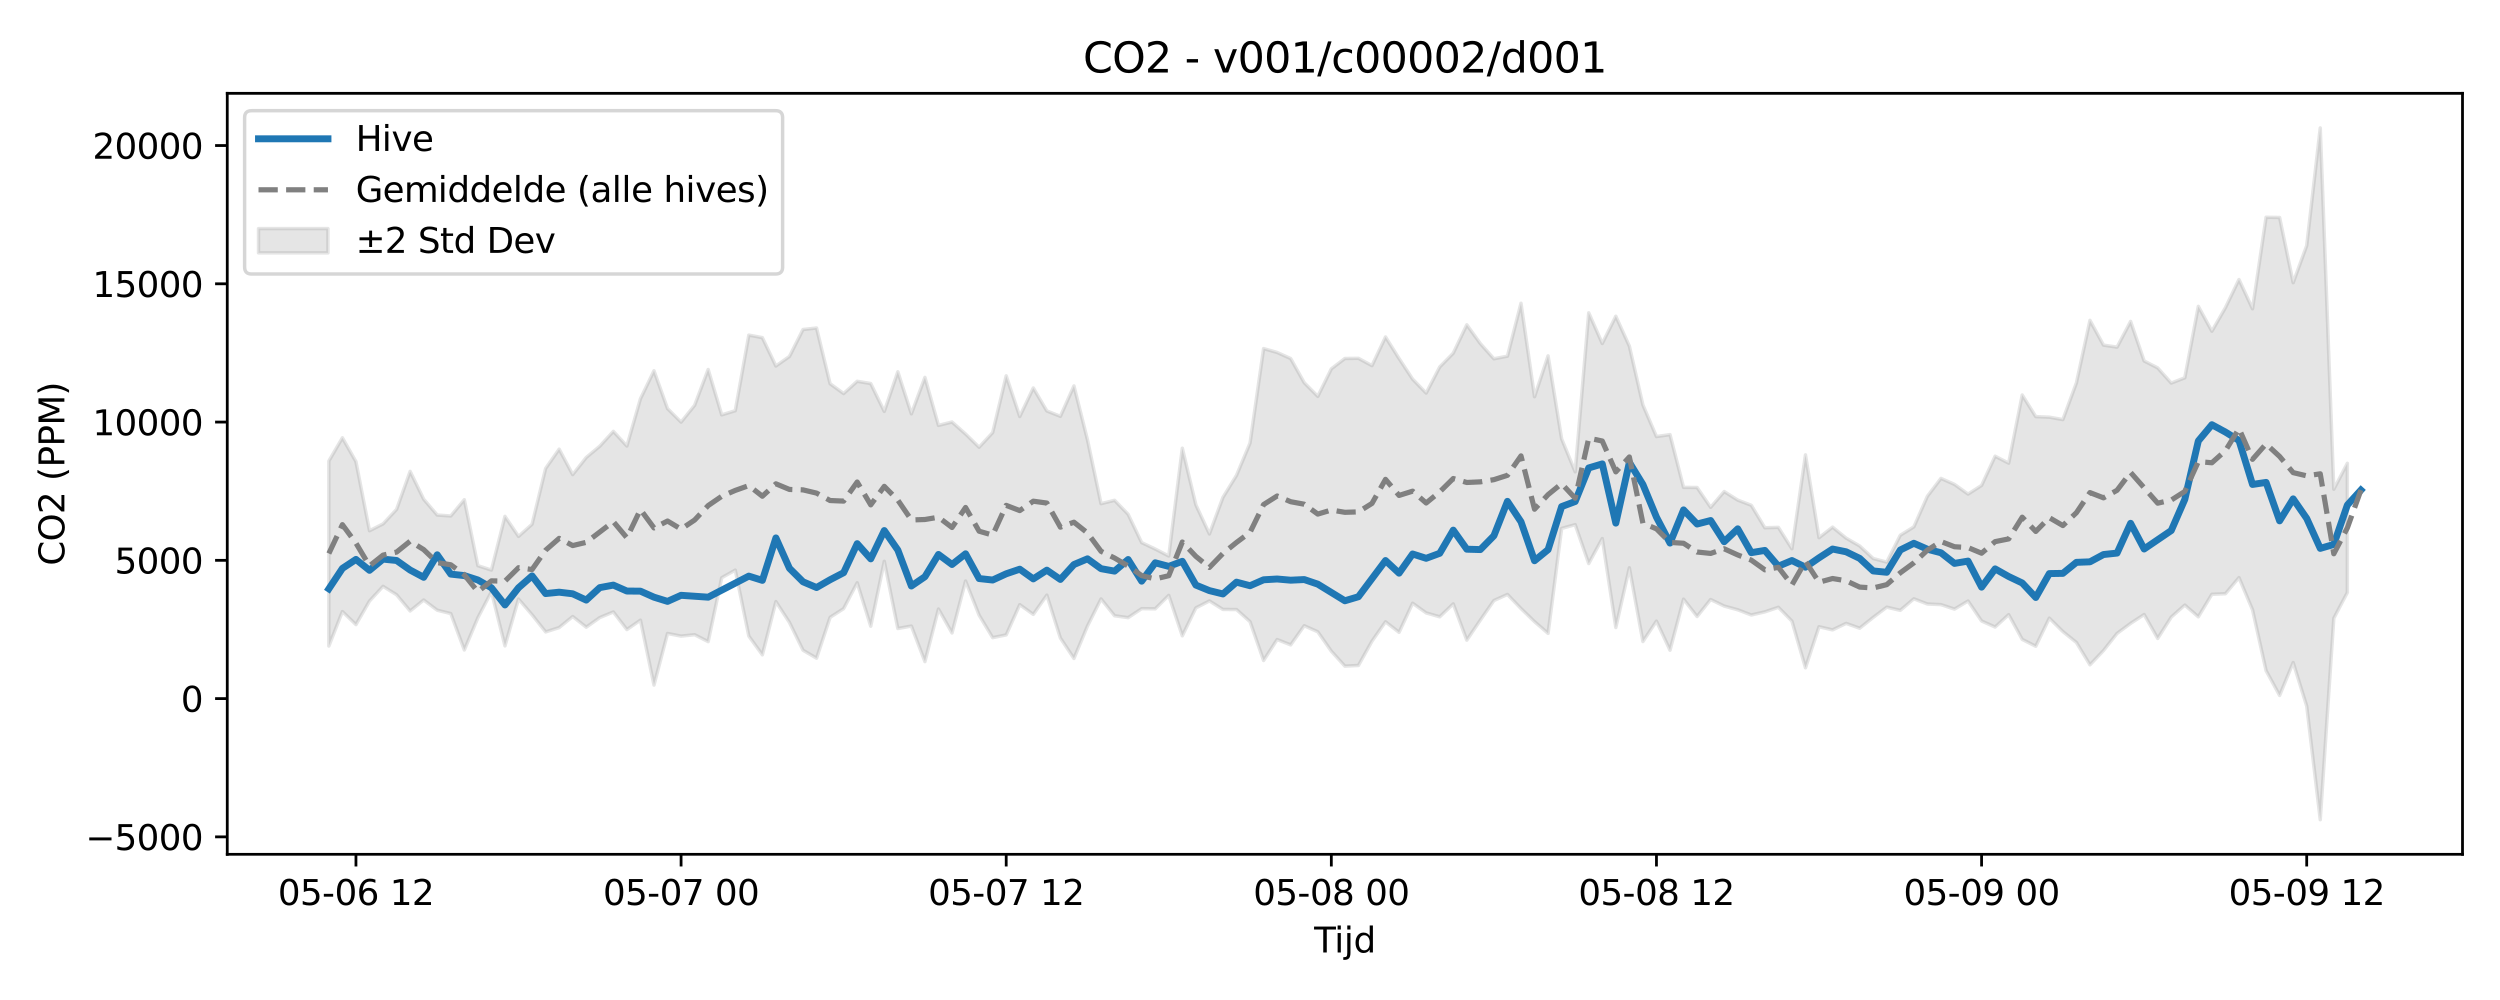 <?xml version="1.0" encoding="utf-8" standalone="no"?>
<!DOCTYPE svg PUBLIC "-//W3C//DTD SVG 1.1//EN"
  "http://www.w3.org/Graphics/SVG/1.1/DTD/svg11.dtd">
<svg xmlns:xlink="http://www.w3.org/1999/xlink" width="720pt" height="288pt" viewBox="0 0 720 288" xmlns="http://www.w3.org/2000/svg" version="1.1">
 <defs>
  <style type="text/css">*{stroke-linejoin: round; stroke-linecap: butt}</style>
 </defs>
 <g id="figure_1">
  <g id="patch_1">
   <path d="M 0 288 
L 720 288 
L 720 0 
L 0 0 
z
" style="fill: #ffffff"/>
  </g>
  <g id="axes_1">
   <g id="patch_2">
    <path d="M 65.45 246.04 
L 709.2 246.04 
L 709.2 26.88 
L 65.45 26.88 
z
" style="fill: #ffffff"/>
   </g>
   <g id="FillBetweenPolyCollection_1">
    <defs>
     <path id="ma1ab3d9fc3" d="M 94.711 -155.227 
L 94.711 -101.945 
L 98.613 -111.873 
L 102.514 -108.113 
L 106.416 -114.896 
L 110.317 -119.13 
L 114.219 -116.705 
L 118.12 -112.038 
L 122.022 -115.194 
L 125.923 -112.257 
L 129.825 -111.29 
L 133.727 -100.807 
L 137.628 -110.077 
L 141.53 -117.595 
L 145.431 -101.981 
L 149.333 -115.479 
L 153.234 -110.946 
L 157.136 -106.009 
L 161.037 -107.254 
L 164.939 -110.441 
L 168.84 -107.366 
L 172.742 -110.139 
L 176.643 -111.753 
L 180.545 -106.682 
L 184.446 -109.393 
L 188.348 -90.698 
L 192.249 -105.561 
L 196.151 -104.797 
L 200.052 -105.202 
L 203.954 -103.205 
L 207.855 -121.615 
L 211.757 -123.806 
L 215.658 -104.812 
L 219.56 -99.404 
L 223.461 -114.734 
L 227.363 -108.729 
L 231.264 -100.736 
L 235.166 -98.443 
L 239.067 -110.202 
L 242.969 -112.714 
L 246.87 -120.165 
L 250.772 -107.645 
L 254.673 -126.349 
L 258.575 -106.989 
L 262.477 -107.689 
L 266.378 -97.453 
L 270.28 -112.598 
L 274.181 -105.705 
L 278.083 -120.673 
L 281.984 -110.842 
L 285.886 -104.35 
L 289.787 -105.151 
L 293.689 -113.855 
L 297.59 -111.049 
L 301.492 -116.6 
L 305.393 -104.252 
L 309.295 -98.361 
L 313.196 -107.702 
L 317.098 -115.505 
L 320.999 -110.662 
L 324.901 -110.114 
L 328.802 -112.706 
L 332.704 -112.652 
L 336.605 -116.531 
L 340.507 -104.879 
L 344.408 -112.922 
L 348.31 -114.931 
L 352.211 -112.471 
L 356.113 -112.456 
L 360.014 -108.952 
L 363.916 -97.762 
L 367.817 -103.814 
L 371.719 -102.272 
L 375.62 -107.788 
L 379.522 -106.042 
L 383.423 -100.461 
L 387.325 -96.148 
L 391.227 -96.347 
L 395.128 -103.334 
L 399.03 -108.923 
L 402.931 -105.883 
L 406.833 -114.271 
L 410.734 -111.481 
L 414.636 -110.356 
L 418.537 -114.082 
L 422.439 -103.634 
L 426.34 -109.407 
L 430.242 -115.041 
L 434.143 -116.795 
L 438.045 -112.741 
L 441.946 -108.959 
L 445.848 -105.582 
L 449.749 -135.809 
L 453.651 -136.899 
L 457.552 -125.699 
L 461.454 -132.9 
L 465.355 -107.279 
L 469.257 -124.474 
L 473.158 -103.239 
L 477.06 -109.114 
L 480.961 -100.737 
L 484.863 -115.445 
L 488.764 -110.442 
L 492.666 -115.343 
L 496.567 -113.452 
L 500.469 -112.381 
L 504.37 -110.887 
L 508.272 -111.779 
L 512.173 -113.097 
L 516.075 -109.12 
L 519.977 -95.668 
L 523.878 -107.502 
L 527.78 -106.59 
L 531.681 -108.462 
L 535.583 -107.072 
L 539.484 -110.186 
L 543.386 -113.135 
L 547.287 -112.216 
L 551.189 -115.542 
L 555.09 -114.048 
L 558.992 -113.867 
L 562.893 -112.577 
L 566.795 -114.903 
L 570.696 -109.152 
L 574.598 -107.41 
L 578.499 -110.98 
L 582.401 -103.849 
L 586.302 -101.877 
L 590.204 -109.981 
L 594.105 -106.115 
L 598.007 -102.965 
L 601.908 -96.53 
L 605.81 -100.64 
L 609.711 -105.57 
L 613.613 -108.46 
L 617.514 -111.015 
L 621.416 -104.128 
L 625.317 -110.269 
L 629.219 -113.736 
L 633.12 -110.356 
L 637.022 -116.842 
L 640.923 -117.003 
L 644.825 -121.648 
L 648.727 -112.369 
L 652.628 -94.866 
L 656.53 -87.707 
L 660.431 -97.184 
L 664.333 -84.649 
L 668.234 -51.922 
L 672.136 -109.943 
L 676.037 -117.351 
L 676.037 -154.574 
L 676.037 -154.574 
L 672.136 -147.096 
L 668.234 -251.158 
L 664.333 -217.265 
L 660.431 -206.583 
L 656.53 -225.368 
L 652.628 -225.427 
L 648.727 -199.063 
L 644.825 -207.493 
L 640.923 -199.389 
L 637.022 -192.606 
L 633.12 -199.768 
L 629.219 -179.188 
L 625.317 -177.683 
L 621.416 -182.043 
L 617.514 -184.042 
L 613.613 -195.427 
L 609.711 -188.027 
L 605.81 -188.603 
L 601.908 -195.74 
L 598.007 -177.724 
L 594.105 -167.159 
L 590.204 -167.854 
L 586.302 -168.013 
L 582.401 -174.247 
L 578.499 -154.608 
L 574.598 -156.613 
L 570.696 -148.2 
L 566.795 -145.703 
L 562.893 -148.5 
L 558.992 -150.22 
L 555.09 -145.078 
L 551.189 -136.256 
L 547.287 -133.851 
L 543.386 -126.109 
L 539.484 -127.149 
L 535.583 -130.764 
L 531.681 -133.02 
L 527.78 -136.186 
L 523.878 -133.135 
L 519.977 -157.002 
L 516.075 -129.957 
L 512.173 -136.116 
L 508.272 -136.01 
L 504.37 -142.484 
L 500.469 -143.977 
L 496.567 -146.437 
L 492.666 -141.889 
L 488.764 -147.602 
L 484.863 -147.638 
L 480.961 -162.829 
L 477.06 -162.271 
L 473.158 -171.375 
L 469.257 -188.314 
L 465.355 -196.927 
L 461.454 -189.075 
L 457.552 -197.91 
L 453.651 -152.117 
L 449.749 -161.625 
L 445.848 -185.513 
L 441.946 -173.74 
L 438.045 -200.666 
L 434.143 -185.424 
L 430.242 -184.674 
L 426.34 -189.042 
L 422.439 -194.46 
L 418.537 -186.286 
L 414.636 -182.311 
L 410.734 -174.796 
L 406.833 -178.814 
L 402.931 -184.748 
L 399.03 -190.96 
L 395.128 -182.698 
L 391.227 -184.808 
L 387.325 -184.757 
L 383.423 -181.77 
L 379.522 -173.845 
L 375.62 -177.781 
L 371.719 -184.739 
L 367.817 -186.493 
L 363.916 -187.611 
L 360.014 -160.409 
L 356.113 -151.096 
L 352.211 -144.756 
L 348.31 -134.221 
L 344.408 -142.62 
L 340.507 -158.916 
L 336.605 -127.864 
L 332.704 -129.884 
L 328.802 -131.731 
L 324.901 -139.882 
L 320.999 -143.912 
L 317.098 -142.942 
L 313.196 -161.325 
L 309.295 -176.854 
L 305.393 -168.102 
L 301.492 -169.645 
L 297.59 -176.262 
L 293.689 -168.047 
L 289.787 -179.76 
L 285.886 -163.414 
L 281.984 -159.194 
L 278.083 -163.014 
L 274.181 -166.462 
L 270.28 -165.49 
L 266.378 -179.311 
L 262.477 -168.814 
L 258.575 -180.932 
L 254.673 -169.514 
L 250.772 -177.546 
L 246.87 -178.19 
L 242.969 -174.656 
L 239.067 -177.492 
L 235.166 -193.532 
L 231.264 -193.101 
L 227.363 -185.349 
L 223.461 -182.591 
L 219.56 -190.765 
L 215.658 -191.49 
L 211.757 -169.717 
L 207.855 -168.521 
L 203.954 -181.591 
L 200.052 -171.274 
L 196.151 -166.431 
L 192.249 -170.325 
L 188.348 -181.219 
L 184.446 -173.14 
L 180.545 -159.547 
L 176.643 -163.773 
L 172.742 -159.504 
L 168.84 -156.248 
L 164.939 -151.313 
L 161.037 -158.644 
L 157.136 -153.079 
L 153.234 -137.012 
L 149.333 -133.521 
L 145.431 -139.289 
L 141.53 -123.822 
L 137.628 -125.085 
L 133.727 -144.085 
L 129.825 -139.406 
L 125.923 -139.669 
L 122.022 -144.228 
L 118.12 -152.245 
L 114.219 -141.304 
L 110.317 -137.117 
L 106.416 -135.149 
L 102.514 -155.049 
L 98.613 -161.914 
L 94.711 -155.227 
z
" style="stroke: #808080; stroke-opacity: 0.2"/>
    </defs>
    <g clip-path="url(#pd3510874a0)">
     <use xlink:href="#ma1ab3d9fc3" x="0" y="288" style="fill: #808080; fill-opacity: 0.2; stroke: #808080; stroke-opacity: 0.2"/>
    </g>
   </g>
   <g id="matplotlib.axis_1">
    <g id="xtick_1">
     <g id="line2d_1">
      <defs>
       <path id="mf55a331979" d="M 0 0 
L 0 3.5 
" style="stroke: #000000; stroke-width: 0.8"/>
      </defs>
      <g>
       <use xlink:href="#mf55a331979" x="102.514" y="246.04" style="stroke: #000000; stroke-width: 0.8"/>
      </g>
     </g>
     <g id="text_1">
      <!-- 05-06 12 -->
      <g transform="translate(80.034 260.638) scale(0.1 -0.1)">
       <defs>
        <path id="DejaVuSans-30" d="M 2034 4250 
Q 1547 4250 1301 3770 
Q 1056 3291 1056 2328 
Q 1056 1369 1301 889 
Q 1547 409 2034 409 
Q 2525 409 2770 889 
Q 3016 1369 3016 2328 
Q 3016 3291 2770 3770 
Q 2525 4250 2034 4250 
z
M 2034 4750 
Q 2819 4750 3233 4129 
Q 3647 3509 3647 2328 
Q 3647 1150 3233 529 
Q 2819 -91 2034 -91 
Q 1250 -91 836 529 
Q 422 1150 422 2328 
Q 422 3509 836 4129 
Q 1250 4750 2034 4750 
z
" transform="scale(0.016)"/>
        <path id="DejaVuSans-35" d="M 691 4666 
L 3169 4666 
L 3169 4134 
L 1269 4134 
L 1269 2991 
Q 1406 3038 1543 3061 
Q 1681 3084 1819 3084 
Q 2600 3084 3056 2656 
Q 3513 2228 3513 1497 
Q 3513 744 3044 326 
Q 2575 -91 1722 -91 
Q 1428 -91 1123 -41 
Q 819 9 494 109 
L 494 744 
Q 775 591 1075 516 
Q 1375 441 1709 441 
Q 2250 441 2565 725 
Q 2881 1009 2881 1497 
Q 2881 1984 2565 2268 
Q 2250 2553 1709 2553 
Q 1456 2553 1204 2497 
Q 953 2441 691 2322 
L 691 4666 
z
" transform="scale(0.016)"/>
        <path id="DejaVuSans-2d" d="M 313 2009 
L 1997 2009 
L 1997 1497 
L 313 1497 
L 313 2009 
z
" transform="scale(0.016)"/>
        <path id="DejaVuSans-36" d="M 2113 2584 
Q 1688 2584 1439 2293 
Q 1191 2003 1191 1497 
Q 1191 994 1439 701 
Q 1688 409 2113 409 
Q 2538 409 2786 701 
Q 3034 994 3034 1497 
Q 3034 2003 2786 2293 
Q 2538 2584 2113 2584 
z
M 3366 4563 
L 3366 3988 
Q 3128 4100 2886 4159 
Q 2644 4219 2406 4219 
Q 1781 4219 1451 3797 
Q 1122 3375 1075 2522 
Q 1259 2794 1537 2939 
Q 1816 3084 2150 3084 
Q 2853 3084 3261 2657 
Q 3669 2231 3669 1497 
Q 3669 778 3244 343 
Q 2819 -91 2113 -91 
Q 1303 -91 875 529 
Q 447 1150 447 2328 
Q 447 3434 972 4092 
Q 1497 4750 2381 4750 
Q 2619 4750 2861 4703 
Q 3103 4656 3366 4563 
z
" transform="scale(0.016)"/>
        <path id="DejaVuSans-20" transform="scale(0.016)"/>
        <path id="DejaVuSans-31" d="M 794 531 
L 1825 531 
L 1825 4091 
L 703 3866 
L 703 4441 
L 1819 4666 
L 2450 4666 
L 2450 531 
L 3481 531 
L 3481 0 
L 794 0 
L 794 531 
z
" transform="scale(0.016)"/>
        <path id="DejaVuSans-32" d="M 1228 531 
L 3431 531 
L 3431 0 
L 469 0 
L 469 531 
Q 828 903 1448 1529 
Q 2069 2156 2228 2338 
Q 2531 2678 2651 2914 
Q 2772 3150 2772 3378 
Q 2772 3750 2511 3984 
Q 2250 4219 1831 4219 
Q 1534 4219 1204 4116 
Q 875 4013 500 3803 
L 500 4441 
Q 881 4594 1212 4672 
Q 1544 4750 1819 4750 
Q 2544 4750 2975 4387 
Q 3406 4025 3406 3419 
Q 3406 3131 3298 2873 
Q 3191 2616 2906 2266 
Q 2828 2175 2409 1742 
Q 1991 1309 1228 531 
z
" transform="scale(0.016)"/>
       </defs>
       <use xlink:href="#DejaVuSans-30"/>
       <use xlink:href="#DejaVuSans-35" transform="translate(63.623 0)"/>
       <use xlink:href="#DejaVuSans-2d" transform="translate(127.246 0)"/>
       <use xlink:href="#DejaVuSans-30" transform="translate(163.33 0)"/>
       <use xlink:href="#DejaVuSans-36" transform="translate(226.953 0)"/>
       <use xlink:href="#DejaVuSans-20" transform="translate(290.576 0)"/>
       <use xlink:href="#DejaVuSans-31" transform="translate(322.363 0)"/>
       <use xlink:href="#DejaVuSans-32" transform="translate(385.986 0)"/>
      </g>
     </g>
    </g>
    <g id="xtick_2">
     <g id="line2d_2">
      <g>
       <use xlink:href="#mf55a331979" x="196.151" y="246.04" style="stroke: #000000; stroke-width: 0.8"/>
      </g>
     </g>
     <g id="text_2">
      <!-- 05-07 00 -->
      <g transform="translate(173.67 260.638) scale(0.1 -0.1)">
       <defs>
        <path id="DejaVuSans-37" d="M 525 4666 
L 3525 4666 
L 3525 4397 
L 1831 0 
L 1172 0 
L 2766 4134 
L 525 4134 
L 525 4666 
z
" transform="scale(0.016)"/>
       </defs>
       <use xlink:href="#DejaVuSans-30"/>
       <use xlink:href="#DejaVuSans-35" transform="translate(63.623 0)"/>
       <use xlink:href="#DejaVuSans-2d" transform="translate(127.246 0)"/>
       <use xlink:href="#DejaVuSans-30" transform="translate(163.33 0)"/>
       <use xlink:href="#DejaVuSans-37" transform="translate(226.953 0)"/>
       <use xlink:href="#DejaVuSans-20" transform="translate(290.576 0)"/>
       <use xlink:href="#DejaVuSans-30" transform="translate(322.363 0)"/>
       <use xlink:href="#DejaVuSans-30" transform="translate(385.986 0)"/>
      </g>
     </g>
    </g>
    <g id="xtick_3">
     <g id="line2d_3">
      <g>
       <use xlink:href="#mf55a331979" x="289.787" y="246.04" style="stroke: #000000; stroke-width: 0.8"/>
      </g>
     </g>
     <g id="text_3">
      <!-- 05-07 12 -->
      <g transform="translate(267.307 260.638) scale(0.1 -0.1)">
       <use xlink:href="#DejaVuSans-30"/>
       <use xlink:href="#DejaVuSans-35" transform="translate(63.623 0)"/>
       <use xlink:href="#DejaVuSans-2d" transform="translate(127.246 0)"/>
       <use xlink:href="#DejaVuSans-30" transform="translate(163.33 0)"/>
       <use xlink:href="#DejaVuSans-37" transform="translate(226.953 0)"/>
       <use xlink:href="#DejaVuSans-20" transform="translate(290.576 0)"/>
       <use xlink:href="#DejaVuSans-31" transform="translate(322.363 0)"/>
       <use xlink:href="#DejaVuSans-32" transform="translate(385.986 0)"/>
      </g>
     </g>
    </g>
    <g id="xtick_4">
     <g id="line2d_4">
      <g>
       <use xlink:href="#mf55a331979" x="383.423" y="246.04" style="stroke: #000000; stroke-width: 0.8"/>
      </g>
     </g>
     <g id="text_4">
      <!-- 05-08 00 -->
      <g transform="translate(360.943 260.638) scale(0.1 -0.1)">
       <defs>
        <path id="DejaVuSans-38" d="M 2034 2216 
Q 1584 2216 1326 1975 
Q 1069 1734 1069 1313 
Q 1069 891 1326 650 
Q 1584 409 2034 409 
Q 2484 409 2743 651 
Q 3003 894 3003 1313 
Q 3003 1734 2745 1975 
Q 2488 2216 2034 2216 
z
M 1403 2484 
Q 997 2584 770 2862 
Q 544 3141 544 3541 
Q 544 4100 942 4425 
Q 1341 4750 2034 4750 
Q 2731 4750 3128 4425 
Q 3525 4100 3525 3541 
Q 3525 3141 3298 2862 
Q 3072 2584 2669 2484 
Q 3125 2378 3379 2068 
Q 3634 1759 3634 1313 
Q 3634 634 3220 271 
Q 2806 -91 2034 -91 
Q 1263 -91 848 271 
Q 434 634 434 1313 
Q 434 1759 690 2068 
Q 947 2378 1403 2484 
z
M 1172 3481 
Q 1172 3119 1398 2916 
Q 1625 2713 2034 2713 
Q 2441 2713 2670 2916 
Q 2900 3119 2900 3481 
Q 2900 3844 2670 4047 
Q 2441 4250 2034 4250 
Q 1625 4250 1398 4047 
Q 1172 3844 1172 3481 
z
" transform="scale(0.016)"/>
       </defs>
       <use xlink:href="#DejaVuSans-30"/>
       <use xlink:href="#DejaVuSans-35" transform="translate(63.623 0)"/>
       <use xlink:href="#DejaVuSans-2d" transform="translate(127.246 0)"/>
       <use xlink:href="#DejaVuSans-30" transform="translate(163.33 0)"/>
       <use xlink:href="#DejaVuSans-38" transform="translate(226.953 0)"/>
       <use xlink:href="#DejaVuSans-20" transform="translate(290.576 0)"/>
       <use xlink:href="#DejaVuSans-30" transform="translate(322.363 0)"/>
       <use xlink:href="#DejaVuSans-30" transform="translate(385.986 0)"/>
      </g>
     </g>
    </g>
    <g id="xtick_5">
     <g id="line2d_5">
      <g>
       <use xlink:href="#mf55a331979" x="477.06" y="246.04" style="stroke: #000000; stroke-width: 0.8"/>
      </g>
     </g>
     <g id="text_5">
      <!-- 05-08 12 -->
      <g transform="translate(454.579 260.638) scale(0.1 -0.1)">
       <use xlink:href="#DejaVuSans-30"/>
       <use xlink:href="#DejaVuSans-35" transform="translate(63.623 0)"/>
       <use xlink:href="#DejaVuSans-2d" transform="translate(127.246 0)"/>
       <use xlink:href="#DejaVuSans-30" transform="translate(163.33 0)"/>
       <use xlink:href="#DejaVuSans-38" transform="translate(226.953 0)"/>
       <use xlink:href="#DejaVuSans-20" transform="translate(290.576 0)"/>
       <use xlink:href="#DejaVuSans-31" transform="translate(322.363 0)"/>
       <use xlink:href="#DejaVuSans-32" transform="translate(385.986 0)"/>
      </g>
     </g>
    </g>
    <g id="xtick_6">
     <g id="line2d_6">
      <g>
       <use xlink:href="#mf55a331979" x="570.696" y="246.04" style="stroke: #000000; stroke-width: 0.8"/>
      </g>
     </g>
     <g id="text_6">
      <!-- 05-09 00 -->
      <g transform="translate(548.216 260.638) scale(0.1 -0.1)">
       <defs>
        <path id="DejaVuSans-39" d="M 703 97 
L 703 672 
Q 941 559 1184 500 
Q 1428 441 1663 441 
Q 2288 441 2617 861 
Q 2947 1281 2994 2138 
Q 2813 1869 2534 1725 
Q 2256 1581 1919 1581 
Q 1219 1581 811 2004 
Q 403 2428 403 3163 
Q 403 3881 828 4315 
Q 1253 4750 1959 4750 
Q 2769 4750 3195 4129 
Q 3622 3509 3622 2328 
Q 3622 1225 3098 567 
Q 2575 -91 1691 -91 
Q 1453 -91 1209 -44 
Q 966 3 703 97 
z
M 1959 2075 
Q 2384 2075 2632 2365 
Q 2881 2656 2881 3163 
Q 2881 3666 2632 3958 
Q 2384 4250 1959 4250 
Q 1534 4250 1286 3958 
Q 1038 3666 1038 3163 
Q 1038 2656 1286 2365 
Q 1534 2075 1959 2075 
z
" transform="scale(0.016)"/>
       </defs>
       <use xlink:href="#DejaVuSans-30"/>
       <use xlink:href="#DejaVuSans-35" transform="translate(63.623 0)"/>
       <use xlink:href="#DejaVuSans-2d" transform="translate(127.246 0)"/>
       <use xlink:href="#DejaVuSans-30" transform="translate(163.33 0)"/>
       <use xlink:href="#DejaVuSans-39" transform="translate(226.953 0)"/>
       <use xlink:href="#DejaVuSans-20" transform="translate(290.576 0)"/>
       <use xlink:href="#DejaVuSans-30" transform="translate(322.363 0)"/>
       <use xlink:href="#DejaVuSans-30" transform="translate(385.986 0)"/>
      </g>
     </g>
    </g>
    <g id="xtick_7">
     <g id="line2d_7">
      <g>
       <use xlink:href="#mf55a331979" x="664.333" y="246.04" style="stroke: #000000; stroke-width: 0.8"/>
      </g>
     </g>
     <g id="text_7">
      <!-- 05-09 12 -->
      <g transform="translate(641.852 260.638) scale(0.1 -0.1)">
       <use xlink:href="#DejaVuSans-30"/>
       <use xlink:href="#DejaVuSans-35" transform="translate(63.623 0)"/>
       <use xlink:href="#DejaVuSans-2d" transform="translate(127.246 0)"/>
       <use xlink:href="#DejaVuSans-30" transform="translate(163.33 0)"/>
       <use xlink:href="#DejaVuSans-39" transform="translate(226.953 0)"/>
       <use xlink:href="#DejaVuSans-20" transform="translate(290.576 0)"/>
       <use xlink:href="#DejaVuSans-31" transform="translate(322.363 0)"/>
       <use xlink:href="#DejaVuSans-32" transform="translate(385.986 0)"/>
      </g>
     </g>
    </g>
    <g id="text_8">
     <!-- Tijd -->
     <g transform="translate(378.475 274.317) scale(0.1 -0.1)">
      <defs>
       <path id="DejaVuSans-54" d="M -19 4666 
L 3928 4666 
L 3928 4134 
L 2272 4134 
L 2272 0 
L 1638 0 
L 1638 4134 
L -19 4134 
L -19 4666 
z
" transform="scale(0.016)"/>
       <path id="DejaVuSans-69" d="M 603 3500 
L 1178 3500 
L 1178 0 
L 603 0 
L 603 3500 
z
M 603 4863 
L 1178 4863 
L 1178 4134 
L 603 4134 
L 603 4863 
z
" transform="scale(0.016)"/>
       <path id="DejaVuSans-6a" d="M 603 3500 
L 1178 3500 
L 1178 -63 
Q 1178 -731 923 -1031 
Q 669 -1331 103 -1331 
L -116 -1331 
L -116 -844 
L 38 -844 
Q 366 -844 484 -692 
Q 603 -541 603 -63 
L 603 3500 
z
M 603 4863 
L 1178 4863 
L 1178 4134 
L 603 4134 
L 603 4863 
z
" transform="scale(0.016)"/>
       <path id="DejaVuSans-64" d="M 2906 2969 
L 2906 4863 
L 3481 4863 
L 3481 0 
L 2906 0 
L 2906 525 
Q 2725 213 2448 61 
Q 2172 -91 1784 -91 
Q 1150 -91 751 415 
Q 353 922 353 1747 
Q 353 2572 751 3078 
Q 1150 3584 1784 3584 
Q 2172 3584 2448 3432 
Q 2725 3281 2906 2969 
z
M 947 1747 
Q 947 1113 1208 752 
Q 1469 391 1925 391 
Q 2381 391 2643 752 
Q 2906 1113 2906 1747 
Q 2906 2381 2643 2742 
Q 2381 3103 1925 3103 
Q 1469 3103 1208 2742 
Q 947 2381 947 1747 
z
" transform="scale(0.016)"/>
      </defs>
      <use xlink:href="#DejaVuSans-54"/>
      <use xlink:href="#DejaVuSans-69" transform="translate(57.959 0)"/>
      <use xlink:href="#DejaVuSans-6a" transform="translate(85.742 0)"/>
      <use xlink:href="#DejaVuSans-64" transform="translate(113.525 0)"/>
     </g>
    </g>
   </g>
   <g id="matplotlib.axis_2">
    <g id="ytick_1">
     <g id="line2d_8">
      <defs>
       <path id="m670d9d1d5b" d="M 0 0 
L -3.5 0 
" style="stroke: #000000; stroke-width: 0.8"/>
      </defs>
      <g>
       <use xlink:href="#m670d9d1d5b" x="65.45" y="241.016" style="stroke: #000000; stroke-width: 0.8"/>
      </g>
     </g>
     <g id="text_9">
      <!-- −5000 -->
      <g transform="translate(24.62 244.816) scale(0.1 -0.1)">
       <defs>
        <path id="DejaVuSans-2212" d="M 678 2272 
L 4684 2272 
L 4684 1741 
L 678 1741 
L 678 2272 
z
" transform="scale(0.016)"/>
       </defs>
       <use xlink:href="#DejaVuSans-2212"/>
       <use xlink:href="#DejaVuSans-35" transform="translate(83.789 0)"/>
       <use xlink:href="#DejaVuSans-30" transform="translate(147.412 0)"/>
       <use xlink:href="#DejaVuSans-30" transform="translate(211.035 0)"/>
       <use xlink:href="#DejaVuSans-30" transform="translate(274.658 0)"/>
      </g>
     </g>
    </g>
    <g id="ytick_2">
     <g id="line2d_9">
      <g>
       <use xlink:href="#m670d9d1d5b" x="65.45" y="201.197" style="stroke: #000000; stroke-width: 0.8"/>
      </g>
     </g>
     <g id="text_10">
      <!-- 0 -->
      <g transform="translate(52.087 204.996) scale(0.1 -0.1)">
       <use xlink:href="#DejaVuSans-30"/>
      </g>
     </g>
    </g>
    <g id="ytick_3">
     <g id="line2d_10">
      <g>
       <use xlink:href="#m670d9d1d5b" x="65.45" y="161.377" style="stroke: #000000; stroke-width: 0.8"/>
      </g>
     </g>
     <g id="text_11">
      <!-- 5000 -->
      <g transform="translate(33 165.177) scale(0.1 -0.1)">
       <use xlink:href="#DejaVuSans-35"/>
       <use xlink:href="#DejaVuSans-30" transform="translate(63.623 0)"/>
       <use xlink:href="#DejaVuSans-30" transform="translate(127.246 0)"/>
       <use xlink:href="#DejaVuSans-30" transform="translate(190.869 0)"/>
      </g>
     </g>
    </g>
    <g id="ytick_4">
     <g id="line2d_11">
      <g>
       <use xlink:href="#m670d9d1d5b" x="65.45" y="121.558" style="stroke: #000000; stroke-width: 0.8"/>
      </g>
     </g>
     <g id="text_12">
      <!-- 10000 -->
      <g transform="translate(26.637 125.357) scale(0.1 -0.1)">
       <use xlink:href="#DejaVuSans-31"/>
       <use xlink:href="#DejaVuSans-30" transform="translate(63.623 0)"/>
       <use xlink:href="#DejaVuSans-30" transform="translate(127.246 0)"/>
       <use xlink:href="#DejaVuSans-30" transform="translate(190.869 0)"/>
       <use xlink:href="#DejaVuSans-30" transform="translate(254.492 0)"/>
      </g>
     </g>
    </g>
    <g id="ytick_5">
     <g id="line2d_12">
      <g>
       <use xlink:href="#m670d9d1d5b" x="65.45" y="81.738" style="stroke: #000000; stroke-width: 0.8"/>
      </g>
     </g>
     <g id="text_13">
      <!-- 15000 -->
      <g transform="translate(26.637 85.537) scale(0.1 -0.1)">
       <use xlink:href="#DejaVuSans-31"/>
       <use xlink:href="#DejaVuSans-35" transform="translate(63.623 0)"/>
       <use xlink:href="#DejaVuSans-30" transform="translate(127.246 0)"/>
       <use xlink:href="#DejaVuSans-30" transform="translate(190.869 0)"/>
       <use xlink:href="#DejaVuSans-30" transform="translate(254.492 0)"/>
      </g>
     </g>
    </g>
    <g id="ytick_6">
     <g id="line2d_13">
      <g>
       <use xlink:href="#m670d9d1d5b" x="65.45" y="41.919" style="stroke: #000000; stroke-width: 0.8"/>
      </g>
     </g>
     <g id="text_14">
      <!-- 20000 -->
      <g transform="translate(26.637 45.718) scale(0.1 -0.1)">
       <use xlink:href="#DejaVuSans-32"/>
       <use xlink:href="#DejaVuSans-30" transform="translate(63.623 0)"/>
       <use xlink:href="#DejaVuSans-30" transform="translate(127.246 0)"/>
       <use xlink:href="#DejaVuSans-30" transform="translate(190.869 0)"/>
       <use xlink:href="#DejaVuSans-30" transform="translate(254.492 0)"/>
      </g>
     </g>
    </g>
    <g id="text_15">
     <!-- CO2 (PPM) -->
     <g transform="translate(18.541 162.903) rotate(-90) scale(0.1 -0.1)">
      <defs>
       <path id="DejaVuSans-43" d="M 4122 4306 
L 4122 3641 
Q 3803 3938 3442 4084 
Q 3081 4231 2675 4231 
Q 1875 4231 1450 3742 
Q 1025 3253 1025 2328 
Q 1025 1406 1450 917 
Q 1875 428 2675 428 
Q 3081 428 3442 575 
Q 3803 722 4122 1019 
L 4122 359 
Q 3791 134 3420 21 
Q 3050 -91 2638 -91 
Q 1578 -91 968 557 
Q 359 1206 359 2328 
Q 359 3453 968 4101 
Q 1578 4750 2638 4750 
Q 3056 4750 3426 4639 
Q 3797 4528 4122 4306 
z
" transform="scale(0.016)"/>
       <path id="DejaVuSans-4f" d="M 2522 4238 
Q 1834 4238 1429 3725 
Q 1025 3213 1025 2328 
Q 1025 1447 1429 934 
Q 1834 422 2522 422 
Q 3209 422 3611 934 
Q 4013 1447 4013 2328 
Q 4013 3213 3611 3725 
Q 3209 4238 2522 4238 
z
M 2522 4750 
Q 3503 4750 4090 4092 
Q 4678 3434 4678 2328 
Q 4678 1225 4090 567 
Q 3503 -91 2522 -91 
Q 1538 -91 948 565 
Q 359 1222 359 2328 
Q 359 3434 948 4092 
Q 1538 4750 2522 4750 
z
" transform="scale(0.016)"/>
       <path id="DejaVuSans-28" d="M 1984 4856 
Q 1566 4138 1362 3434 
Q 1159 2731 1159 2009 
Q 1159 1288 1364 580 
Q 1569 -128 1984 -844 
L 1484 -844 
Q 1016 -109 783 600 
Q 550 1309 550 2009 
Q 550 2706 781 3412 
Q 1013 4119 1484 4856 
L 1984 4856 
z
" transform="scale(0.016)"/>
       <path id="DejaVuSans-50" d="M 1259 4147 
L 1259 2394 
L 2053 2394 
Q 2494 2394 2734 2622 
Q 2975 2850 2975 3272 
Q 2975 3691 2734 3919 
Q 2494 4147 2053 4147 
L 1259 4147 
z
M 628 4666 
L 2053 4666 
Q 2838 4666 3239 4311 
Q 3641 3956 3641 3272 
Q 3641 2581 3239 2228 
Q 2838 1875 2053 1875 
L 1259 1875 
L 1259 0 
L 628 0 
L 628 4666 
z
" transform="scale(0.016)"/>
       <path id="DejaVuSans-4d" d="M 628 4666 
L 1569 4666 
L 2759 1491 
L 3956 4666 
L 4897 4666 
L 4897 0 
L 4281 0 
L 4281 4097 
L 3078 897 
L 2444 897 
L 1241 4097 
L 1241 0 
L 628 0 
L 628 4666 
z
" transform="scale(0.016)"/>
       <path id="DejaVuSans-29" d="M 513 4856 
L 1013 4856 
Q 1481 4119 1714 3412 
Q 1947 2706 1947 2009 
Q 1947 1309 1714 600 
Q 1481 -109 1013 -844 
L 513 -844 
Q 928 -128 1133 580 
Q 1338 1288 1338 2009 
Q 1338 2731 1133 3434 
Q 928 4138 513 4856 
z
" transform="scale(0.016)"/>
      </defs>
      <use xlink:href="#DejaVuSans-43"/>
      <use xlink:href="#DejaVuSans-4f" transform="translate(69.824 0)"/>
      <use xlink:href="#DejaVuSans-32" transform="translate(148.535 0)"/>
      <use xlink:href="#DejaVuSans-20" transform="translate(212.158 0)"/>
      <use xlink:href="#DejaVuSans-28" transform="translate(243.945 0)"/>
      <use xlink:href="#DejaVuSans-50" transform="translate(282.959 0)"/>
      <use xlink:href="#DejaVuSans-50" transform="translate(343.262 0)"/>
      <use xlink:href="#DejaVuSans-4d" transform="translate(403.564 0)"/>
      <use xlink:href="#DejaVuSans-29" transform="translate(489.844 0)"/>
     </g>
    </g>
   </g>
   <g id="line2d_14">
    <path d="M 94.711 169.58 
L 98.613 163.695 
L 102.514 161.112 
L 106.416 164.25 
L 110.317 161.027 
L 114.219 161.421 
L 118.12 164.175 
L 122.022 166.264 
L 125.923 159.787 
L 129.825 165.343 
L 133.727 165.773 
L 137.628 167.034 
L 141.53 169.275 
L 145.431 174.223 
L 149.333 169.278 
L 153.234 165.861 
L 157.136 170.947 
L 161.037 170.549 
L 164.939 171.014 
L 168.84 172.824 
L 172.742 169.235 
L 176.643 168.51 
L 180.545 170.22 
L 184.446 170.254 
L 188.348 171.985 
L 192.249 173.198 
L 196.151 171.449 
L 203.954 171.988 
L 215.658 165.922 
L 219.56 167.143 
L 223.461 154.927 
L 227.363 163.668 
L 231.264 167.552 
L 235.166 169.21 
L 239.067 166.968 
L 242.969 164.935 
L 246.87 156.58 
L 250.772 160.947 
L 254.673 152.805 
L 258.575 158.411 
L 262.477 168.768 
L 266.378 166.1 
L 270.28 159.685 
L 274.181 162.575 
L 278.083 159.498 
L 281.984 166.623 
L 285.886 167.048 
L 289.787 165.253 
L 293.689 163.926 
L 297.59 166.718 
L 301.492 164.208 
L 305.393 166.875 
L 309.295 162.585 
L 313.196 160.943 
L 317.098 163.778 
L 320.999 164.483 
L 324.901 161.146 
L 328.802 167.374 
L 332.704 162.086 
L 336.605 163.116 
L 340.507 161.66 
L 344.408 168.502 
L 348.31 170.098 
L 352.211 171.059 
L 356.113 167.661 
L 360.014 168.688 
L 363.916 166.979 
L 367.817 166.753 
L 371.719 167.095 
L 375.62 166.912 
L 379.522 168.234 
L 387.325 173.023 
L 391.227 171.858 
L 399.03 161.438 
L 402.931 165.07 
L 406.833 159.548 
L 410.734 160.793 
L 414.636 159.354 
L 418.537 152.685 
L 422.439 158.168 
L 426.34 158.279 
L 430.242 154.3 
L 434.143 144.394 
L 438.045 150.27 
L 441.946 161.489 
L 445.848 158.299 
L 449.749 145.901 
L 453.651 144.438 
L 457.552 134.77 
L 461.454 133.603 
L 465.355 150.654 
L 469.257 133.185 
L 473.158 139.543 
L 477.06 148.946 
L 480.961 156.4 
L 484.863 146.851 
L 488.764 150.921 
L 492.666 149.912 
L 496.567 156.012 
L 500.469 152.304 
L 504.37 159.163 
L 508.272 158.522 
L 512.173 163.066 
L 516.075 161.433 
L 519.977 163.352 
L 523.878 160.653 
L 527.78 158.123 
L 531.681 158.916 
L 535.583 160.807 
L 539.484 164.43 
L 543.386 164.815 
L 547.287 158.399 
L 551.189 156.466 
L 555.09 158.176 
L 558.992 159.193 
L 562.893 162.259 
L 566.795 161.595 
L 570.696 169.097 
L 574.598 163.841 
L 578.499 166.036 
L 582.401 167.9 
L 586.302 172.073 
L 590.204 165.195 
L 594.105 165.128 
L 598.007 161.955 
L 601.908 161.807 
L 605.81 159.705 
L 609.711 159.291 
L 613.613 150.719 
L 617.514 158.109 
L 625.317 152.798 
L 629.219 143.835 
L 633.12 126.989 
L 637.022 122.318 
L 640.923 124.435 
L 644.825 126.85 
L 648.727 139.52 
L 652.628 138.932 
L 656.53 150.002 
L 660.431 143.678 
L 664.333 149.312 
L 668.234 157.932 
L 672.136 156.798 
L 676.037 145.457 
L 679.939 141.157 
L 679.939 141.157 
" clip-path="url(#pd3510874a0)" style="fill: none; stroke: #1f77b4; stroke-width: 2; stroke-linecap: square"/>
   </g>
   <g id="line2d_15">
    <path d="M 94.711 159.414 
L 98.613 151.107 
L 102.514 156.419 
L 106.416 162.977 
L 110.317 159.876 
L 114.219 158.995 
L 118.12 155.859 
L 122.022 158.289 
L 125.923 162.037 
L 129.825 162.652 
L 133.727 165.554 
L 137.628 170.419 
L 141.53 167.291 
L 145.431 167.365 
L 149.333 163.5 
L 153.234 164.021 
L 157.136 158.456 
L 161.037 155.051 
L 164.939 157.123 
L 168.84 156.193 
L 176.643 150.237 
L 180.545 154.885 
L 184.446 146.734 
L 188.348 152.042 
L 192.249 150.057 
L 196.151 152.386 
L 200.052 149.762 
L 203.954 145.602 
L 207.855 142.932 
L 211.757 141.238 
L 215.658 139.849 
L 219.56 142.916 
L 223.461 139.338 
L 227.363 140.961 
L 231.264 141.082 
L 235.166 142.013 
L 239.067 144.153 
L 242.969 144.315 
L 246.87 138.823 
L 250.772 145.405 
L 254.673 140.069 
L 258.575 144.04 
L 262.477 149.749 
L 266.378 149.618 
L 270.28 148.956 
L 274.181 151.917 
L 278.083 146.156 
L 281.984 152.982 
L 285.886 154.118 
L 289.787 145.545 
L 293.689 147.049 
L 297.59 144.344 
L 301.492 144.878 
L 305.393 151.823 
L 309.295 150.392 
L 313.196 153.487 
L 317.098 158.776 
L 320.999 160.713 
L 324.901 163.002 
L 328.802 165.781 
L 332.704 166.732 
L 336.605 165.803 
L 340.507 156.103 
L 344.408 160.229 
L 348.31 163.424 
L 352.211 159.386 
L 356.113 156.224 
L 360.014 153.32 
L 363.916 145.313 
L 367.817 142.847 
L 371.719 144.494 
L 375.62 145.216 
L 379.522 148.056 
L 383.423 146.884 
L 387.325 147.547 
L 391.227 147.423 
L 395.128 144.984 
L 399.03 138.058 
L 402.931 142.685 
L 406.833 141.458 
L 410.734 144.861 
L 414.636 141.667 
L 418.537 137.816 
L 422.439 138.953 
L 426.34 138.775 
L 430.242 138.143 
L 434.143 136.891 
L 438.045 131.297 
L 441.946 146.651 
L 445.848 142.452 
L 449.749 139.283 
L 453.651 143.492 
L 457.552 126.195 
L 461.454 127.013 
L 465.355 135.897 
L 469.257 131.606 
L 473.158 150.693 
L 477.06 152.307 
L 480.961 156.217 
L 484.863 156.458 
L 488.764 158.978 
L 492.666 159.384 
L 496.567 158.055 
L 500.469 159.821 
L 504.37 161.315 
L 508.272 164.106 
L 512.173 163.394 
L 516.075 168.461 
L 519.977 161.665 
L 523.878 167.682 
L 527.78 166.612 
L 531.681 167.259 
L 535.583 169.082 
L 539.484 169.333 
L 543.386 168.378 
L 547.287 164.966 
L 551.189 162.101 
L 555.09 158.437 
L 558.992 155.957 
L 562.893 157.462 
L 566.795 157.697 
L 570.696 159.324 
L 574.598 155.988 
L 578.499 155.206 
L 582.401 148.952 
L 586.302 153.055 
L 590.204 149.083 
L 594.105 151.363 
L 598.007 147.656 
L 601.908 141.865 
L 605.81 143.378 
L 609.711 141.202 
L 613.613 136.056 
L 621.416 144.915 
L 625.317 144.024 
L 629.219 141.538 
L 633.12 132.938 
L 637.022 133.276 
L 640.923 129.804 
L 644.825 123.43 
L 648.727 132.284 
L 652.628 127.853 
L 656.53 131.463 
L 660.431 136.117 
L 664.333 137.043 
L 668.234 136.46 
L 672.136 159.481 
L 676.037 152.038 
L 679.939 141.157 
L 679.939 141.157 
" clip-path="url(#pd3510874a0)" style="fill: none; stroke-dasharray: 5.55,2.4; stroke-dashoffset: 0; stroke: #808080; stroke-width: 1.5"/>
   </g>
   <g id="patch_3">
    <path d="M 65.45 246.04 
L 65.45 26.88 
" style="fill: none; stroke: #000000; stroke-width: 0.8; stroke-linejoin: miter; stroke-linecap: square"/>
   </g>
   <g id="patch_4">
    <path d="M 709.2 246.04 
L 709.2 26.88 
" style="fill: none; stroke: #000000; stroke-width: 0.8; stroke-linejoin: miter; stroke-linecap: square"/>
   </g>
   <g id="patch_5">
    <path d="M 65.45 246.04 
L 709.2 246.04 
" style="fill: none; stroke: #000000; stroke-width: 0.8; stroke-linejoin: miter; stroke-linecap: square"/>
   </g>
   <g id="patch_6">
    <path d="M 65.45 26.88 
L 709.2 26.88 
" style="fill: none; stroke: #000000; stroke-width: 0.8; stroke-linejoin: miter; stroke-linecap: square"/>
   </g>
   <g id="text_16">
    <!-- CO2 - v001/c00002/d001 -->
    <g transform="translate(311.922 20.88) scale(0.12 -0.12)">
     <defs>
      <path id="DejaVuSans-76" d="M 191 3500 
L 800 3500 
L 1894 563 
L 2988 3500 
L 3597 3500 
L 2284 0 
L 1503 0 
L 191 3500 
z
" transform="scale(0.016)"/>
      <path id="DejaVuSans-2f" d="M 1625 4666 
L 2156 4666 
L 531 -594 
L 0 -594 
L 1625 4666 
z
" transform="scale(0.016)"/>
      <path id="DejaVuSans-63" d="M 3122 3366 
L 3122 2828 
Q 2878 2963 2633 3030 
Q 2388 3097 2138 3097 
Q 1578 3097 1268 2742 
Q 959 2388 959 1747 
Q 959 1106 1268 751 
Q 1578 397 2138 397 
Q 2388 397 2633 464 
Q 2878 531 3122 666 
L 3122 134 
Q 2881 22 2623 -34 
Q 2366 -91 2075 -91 
Q 1284 -91 818 406 
Q 353 903 353 1747 
Q 353 2603 823 3093 
Q 1294 3584 2113 3584 
Q 2378 3584 2631 3529 
Q 2884 3475 3122 3366 
z
" transform="scale(0.016)"/>
     </defs>
     <use xlink:href="#DejaVuSans-43"/>
     <use xlink:href="#DejaVuSans-4f" transform="translate(69.824 0)"/>
     <use xlink:href="#DejaVuSans-32" transform="translate(148.535 0)"/>
     <use xlink:href="#DejaVuSans-20" transform="translate(212.158 0)"/>
     <use xlink:href="#DejaVuSans-2d" transform="translate(243.945 0)"/>
     <use xlink:href="#DejaVuSans-20" transform="translate(280.029 0)"/>
     <use xlink:href="#DejaVuSans-76" transform="translate(311.816 0)"/>
     <use xlink:href="#DejaVuSans-30" transform="translate(370.996 0)"/>
     <use xlink:href="#DejaVuSans-30" transform="translate(434.619 0)"/>
     <use xlink:href="#DejaVuSans-31" transform="translate(498.242 0)"/>
     <use xlink:href="#DejaVuSans-2f" transform="translate(561.865 0)"/>
     <use xlink:href="#DejaVuSans-63" transform="translate(595.557 0)"/>
     <use xlink:href="#DejaVuSans-30" transform="translate(650.537 0)"/>
     <use xlink:href="#DejaVuSans-30" transform="translate(714.16 0)"/>
     <use xlink:href="#DejaVuSans-30" transform="translate(777.783 0)"/>
     <use xlink:href="#DejaVuSans-30" transform="translate(841.406 0)"/>
     <use xlink:href="#DejaVuSans-32" transform="translate(905.029 0)"/>
     <use xlink:href="#DejaVuSans-2f" transform="translate(968.652 0)"/>
     <use xlink:href="#DejaVuSans-64" transform="translate(1002.344 0)"/>
     <use xlink:href="#DejaVuSans-30" transform="translate(1065.82 0)"/>
     <use xlink:href="#DejaVuSans-30" transform="translate(1129.443 0)"/>
     <use xlink:href="#DejaVuSans-31" transform="translate(1193.066 0)"/>
    </g>
   </g>
   <g id="legend_1">
    <g id="patch_7">
     <path d="M 72.45 78.914 
L 223.394 78.914 
Q 225.394 78.914 225.394 76.914 
L 225.394 33.88 
Q 225.394 31.88 223.394 31.88 
L 72.45 31.88 
Q 70.45 31.88 70.45 33.88 
L 70.45 76.914 
Q 70.45 78.914 72.45 78.914 
z
" style="fill: #ffffff; opacity: 0.8; stroke: #cccccc; stroke-linejoin: miter"/>
    </g>
    <g id="line2d_16">
     <path d="M 74.45 39.978 
L 84.45 39.978 
L 94.45 39.978 
" style="fill: none; stroke: #1f77b4; stroke-width: 2; stroke-linecap: square"/>
    </g>
    <g id="text_17">
     <!-- Hive -->
     <g transform="translate(102.45 43.478) scale(0.1 -0.1)">
      <defs>
       <path id="DejaVuSans-48" d="M 628 4666 
L 1259 4666 
L 1259 2753 
L 3553 2753 
L 3553 4666 
L 4184 4666 
L 4184 0 
L 3553 0 
L 3553 2222 
L 1259 2222 
L 1259 0 
L 628 0 
L 628 4666 
z
" transform="scale(0.016)"/>
       <path id="DejaVuSans-65" d="M 3597 1894 
L 3597 1613 
L 953 1613 
Q 991 1019 1311 708 
Q 1631 397 2203 397 
Q 2534 397 2845 478 
Q 3156 559 3463 722 
L 3463 178 
Q 3153 47 2828 -22 
Q 2503 -91 2169 -91 
Q 1331 -91 842 396 
Q 353 884 353 1716 
Q 353 2575 817 3079 
Q 1281 3584 2069 3584 
Q 2775 3584 3186 3129 
Q 3597 2675 3597 1894 
z
M 3022 2063 
Q 3016 2534 2758 2815 
Q 2500 3097 2075 3097 
Q 1594 3097 1305 2825 
Q 1016 2553 972 2059 
L 3022 2063 
z
" transform="scale(0.016)"/>
      </defs>
      <use xlink:href="#DejaVuSans-48"/>
      <use xlink:href="#DejaVuSans-69" transform="translate(75.195 0)"/>
      <use xlink:href="#DejaVuSans-76" transform="translate(102.979 0)"/>
      <use xlink:href="#DejaVuSans-65" transform="translate(162.158 0)"/>
     </g>
    </g>
    <g id="line2d_17">
     <path d="M 74.45 54.657 
L 84.45 54.657 
L 94.45 54.657 
" style="fill: none; stroke-dasharray: 5.55,2.4; stroke-dashoffset: 0; stroke: #808080; stroke-width: 1.5"/>
    </g>
    <g id="text_18">
     <!-- Gemiddelde (alle hives) -->
     <g transform="translate(102.45 58.157) scale(0.1 -0.1)">
      <defs>
       <path id="DejaVuSans-47" d="M 3809 666 
L 3809 1919 
L 2778 1919 
L 2778 2438 
L 4434 2438 
L 4434 434 
Q 4069 175 3628 42 
Q 3188 -91 2688 -91 
Q 1594 -91 976 548 
Q 359 1188 359 2328 
Q 359 3472 976 4111 
Q 1594 4750 2688 4750 
Q 3144 4750 3555 4637 
Q 3966 4525 4313 4306 
L 4313 3634 
Q 3963 3931 3569 4081 
Q 3175 4231 2741 4231 
Q 1884 4231 1454 3753 
Q 1025 3275 1025 2328 
Q 1025 1384 1454 906 
Q 1884 428 2741 428 
Q 3075 428 3337 486 
Q 3600 544 3809 666 
z
" transform="scale(0.016)"/>
       <path id="DejaVuSans-6d" d="M 3328 2828 
Q 3544 3216 3844 3400 
Q 4144 3584 4550 3584 
Q 5097 3584 5394 3201 
Q 5691 2819 5691 2113 
L 5691 0 
L 5113 0 
L 5113 2094 
Q 5113 2597 4934 2840 
Q 4756 3084 4391 3084 
Q 3944 3084 3684 2787 
Q 3425 2491 3425 1978 
L 3425 0 
L 2847 0 
L 2847 2094 
Q 2847 2600 2669 2842 
Q 2491 3084 2119 3084 
Q 1678 3084 1418 2786 
Q 1159 2488 1159 1978 
L 1159 0 
L 581 0 
L 581 3500 
L 1159 3500 
L 1159 2956 
Q 1356 3278 1631 3431 
Q 1906 3584 2284 3584 
Q 2666 3584 2933 3390 
Q 3200 3197 3328 2828 
z
" transform="scale(0.016)"/>
       <path id="DejaVuSans-6c" d="M 603 4863 
L 1178 4863 
L 1178 0 
L 603 0 
L 603 4863 
z
" transform="scale(0.016)"/>
       <path id="DejaVuSans-61" d="M 2194 1759 
Q 1497 1759 1228 1600 
Q 959 1441 959 1056 
Q 959 750 1161 570 
Q 1363 391 1709 391 
Q 2188 391 2477 730 
Q 2766 1069 2766 1631 
L 2766 1759 
L 2194 1759 
z
M 3341 1997 
L 3341 0 
L 2766 0 
L 2766 531 
Q 2569 213 2275 61 
Q 1981 -91 1556 -91 
Q 1019 -91 701 211 
Q 384 513 384 1019 
Q 384 1609 779 1909 
Q 1175 2209 1959 2209 
L 2766 2209 
L 2766 2266 
Q 2766 2663 2505 2880 
Q 2244 3097 1772 3097 
Q 1472 3097 1187 3025 
Q 903 2953 641 2809 
L 641 3341 
Q 956 3463 1253 3523 
Q 1550 3584 1831 3584 
Q 2591 3584 2966 3190 
Q 3341 2797 3341 1997 
z
" transform="scale(0.016)"/>
       <path id="DejaVuSans-68" d="M 3513 2113 
L 3513 0 
L 2938 0 
L 2938 2094 
Q 2938 2591 2744 2837 
Q 2550 3084 2163 3084 
Q 1697 3084 1428 2787 
Q 1159 2491 1159 1978 
L 1159 0 
L 581 0 
L 581 4863 
L 1159 4863 
L 1159 2956 
Q 1366 3272 1645 3428 
Q 1925 3584 2291 3584 
Q 2894 3584 3203 3211 
Q 3513 2838 3513 2113 
z
" transform="scale(0.016)"/>
       <path id="DejaVuSans-73" d="M 2834 3397 
L 2834 2853 
Q 2591 2978 2328 3040 
Q 2066 3103 1784 3103 
Q 1356 3103 1142 2972 
Q 928 2841 928 2578 
Q 928 2378 1081 2264 
Q 1234 2150 1697 2047 
L 1894 2003 
Q 2506 1872 2764 1633 
Q 3022 1394 3022 966 
Q 3022 478 2636 193 
Q 2250 -91 1575 -91 
Q 1294 -91 989 -36 
Q 684 19 347 128 
L 347 722 
Q 666 556 975 473 
Q 1284 391 1588 391 
Q 1994 391 2212 530 
Q 2431 669 2431 922 
Q 2431 1156 2273 1281 
Q 2116 1406 1581 1522 
L 1381 1569 
Q 847 1681 609 1914 
Q 372 2147 372 2553 
Q 372 3047 722 3315 
Q 1072 3584 1716 3584 
Q 2034 3584 2315 3537 
Q 2597 3491 2834 3397 
z
" transform="scale(0.016)"/>
      </defs>
      <use xlink:href="#DejaVuSans-47"/>
      <use xlink:href="#DejaVuSans-65" transform="translate(77.49 0)"/>
      <use xlink:href="#DejaVuSans-6d" transform="translate(139.014 0)"/>
      <use xlink:href="#DejaVuSans-69" transform="translate(236.426 0)"/>
      <use xlink:href="#DejaVuSans-64" transform="translate(264.209 0)"/>
      <use xlink:href="#DejaVuSans-64" transform="translate(327.686 0)"/>
      <use xlink:href="#DejaVuSans-65" transform="translate(391.162 0)"/>
      <use xlink:href="#DejaVuSans-6c" transform="translate(452.686 0)"/>
      <use xlink:href="#DejaVuSans-64" transform="translate(480.469 0)"/>
      <use xlink:href="#DejaVuSans-65" transform="translate(543.945 0)"/>
      <use xlink:href="#DejaVuSans-20" transform="translate(605.469 0)"/>
      <use xlink:href="#DejaVuSans-28" transform="translate(637.256 0)"/>
      <use xlink:href="#DejaVuSans-61" transform="translate(676.27 0)"/>
      <use xlink:href="#DejaVuSans-6c" transform="translate(737.549 0)"/>
      <use xlink:href="#DejaVuSans-6c" transform="translate(765.332 0)"/>
      <use xlink:href="#DejaVuSans-65" transform="translate(793.115 0)"/>
      <use xlink:href="#DejaVuSans-20" transform="translate(854.639 0)"/>
      <use xlink:href="#DejaVuSans-68" transform="translate(886.426 0)"/>
      <use xlink:href="#DejaVuSans-69" transform="translate(949.805 0)"/>
      <use xlink:href="#DejaVuSans-76" transform="translate(977.588 0)"/>
      <use xlink:href="#DejaVuSans-65" transform="translate(1036.768 0)"/>
      <use xlink:href="#DejaVuSans-73" transform="translate(1098.291 0)"/>
      <use xlink:href="#DejaVuSans-29" transform="translate(1150.391 0)"/>
     </g>
    </g>
    <g id="patch_8">
     <path d="M 74.45 72.835 
L 94.45 72.835 
L 94.45 65.835 
L 74.45 65.835 
z
" style="fill: #808080; fill-opacity: 0.2; stroke: #808080; stroke-opacity: 0.2; stroke-linejoin: miter"/>
    </g>
    <g id="text_19">
     <!-- ±2 Std Dev -->
     <g transform="translate(102.45 72.835) scale(0.1 -0.1)">
      <defs>
       <path id="DejaVuSans-b1" d="M 2944 4013 
L 2944 2803 
L 4684 2803 
L 4684 2272 
L 2944 2272 
L 2944 1063 
L 2419 1063 
L 2419 2272 
L 678 2272 
L 678 2803 
L 2419 2803 
L 2419 4013 
L 2944 4013 
z
M 678 531 
L 4684 531 
L 4684 0 
L 678 0 
L 678 531 
z
" transform="scale(0.016)"/>
       <path id="DejaVuSans-53" d="M 3425 4513 
L 3425 3897 
Q 3066 4069 2747 4153 
Q 2428 4238 2131 4238 
Q 1616 4238 1336 4038 
Q 1056 3838 1056 3469 
Q 1056 3159 1242 3001 
Q 1428 2844 1947 2747 
L 2328 2669 
Q 3034 2534 3370 2195 
Q 3706 1856 3706 1288 
Q 3706 609 3251 259 
Q 2797 -91 1919 -91 
Q 1588 -91 1214 -16 
Q 841 59 441 206 
L 441 856 
Q 825 641 1194 531 
Q 1563 422 1919 422 
Q 2459 422 2753 634 
Q 3047 847 3047 1241 
Q 3047 1584 2836 1778 
Q 2625 1972 2144 2069 
L 1759 2144 
Q 1053 2284 737 2584 
Q 422 2884 422 3419 
Q 422 4038 858 4394 
Q 1294 4750 2059 4750 
Q 2388 4750 2728 4690 
Q 3069 4631 3425 4513 
z
" transform="scale(0.016)"/>
       <path id="DejaVuSans-74" d="M 1172 4494 
L 1172 3500 
L 2356 3500 
L 2356 3053 
L 1172 3053 
L 1172 1153 
Q 1172 725 1289 603 
Q 1406 481 1766 481 
L 2356 481 
L 2356 0 
L 1766 0 
Q 1100 0 847 248 
Q 594 497 594 1153 
L 594 3053 
L 172 3053 
L 172 3500 
L 594 3500 
L 594 4494 
L 1172 4494 
z
" transform="scale(0.016)"/>
       <path id="DejaVuSans-44" d="M 1259 4147 
L 1259 519 
L 2022 519 
Q 2988 519 3436 956 
Q 3884 1394 3884 2338 
Q 3884 3275 3436 3711 
Q 2988 4147 2022 4147 
L 1259 4147 
z
M 628 4666 
L 1925 4666 
Q 3281 4666 3915 4102 
Q 4550 3538 4550 2338 
Q 4550 1131 3912 565 
Q 3275 0 1925 0 
L 628 0 
L 628 4666 
z
" transform="scale(0.016)"/>
      </defs>
      <use xlink:href="#DejaVuSans-b1"/>
      <use xlink:href="#DejaVuSans-32" transform="translate(83.789 0)"/>
      <use xlink:href="#DejaVuSans-20" transform="translate(147.412 0)"/>
      <use xlink:href="#DejaVuSans-53" transform="translate(179.199 0)"/>
      <use xlink:href="#DejaVuSans-74" transform="translate(242.676 0)"/>
      <use xlink:href="#DejaVuSans-64" transform="translate(281.885 0)"/>
      <use xlink:href="#DejaVuSans-20" transform="translate(345.361 0)"/>
      <use xlink:href="#DejaVuSans-44" transform="translate(377.148 0)"/>
      <use xlink:href="#DejaVuSans-65" transform="translate(454.15 0)"/>
      <use xlink:href="#DejaVuSans-76" transform="translate(515.674 0)"/>
     </g>
    </g>
   </g>
  </g>
 </g>
 <defs>
  <clipPath id="pd3510874a0">
   <rect x="65.45" y="26.88" width="643.75" height="219.16"/>
  </clipPath>
 </defs>
</svg>
